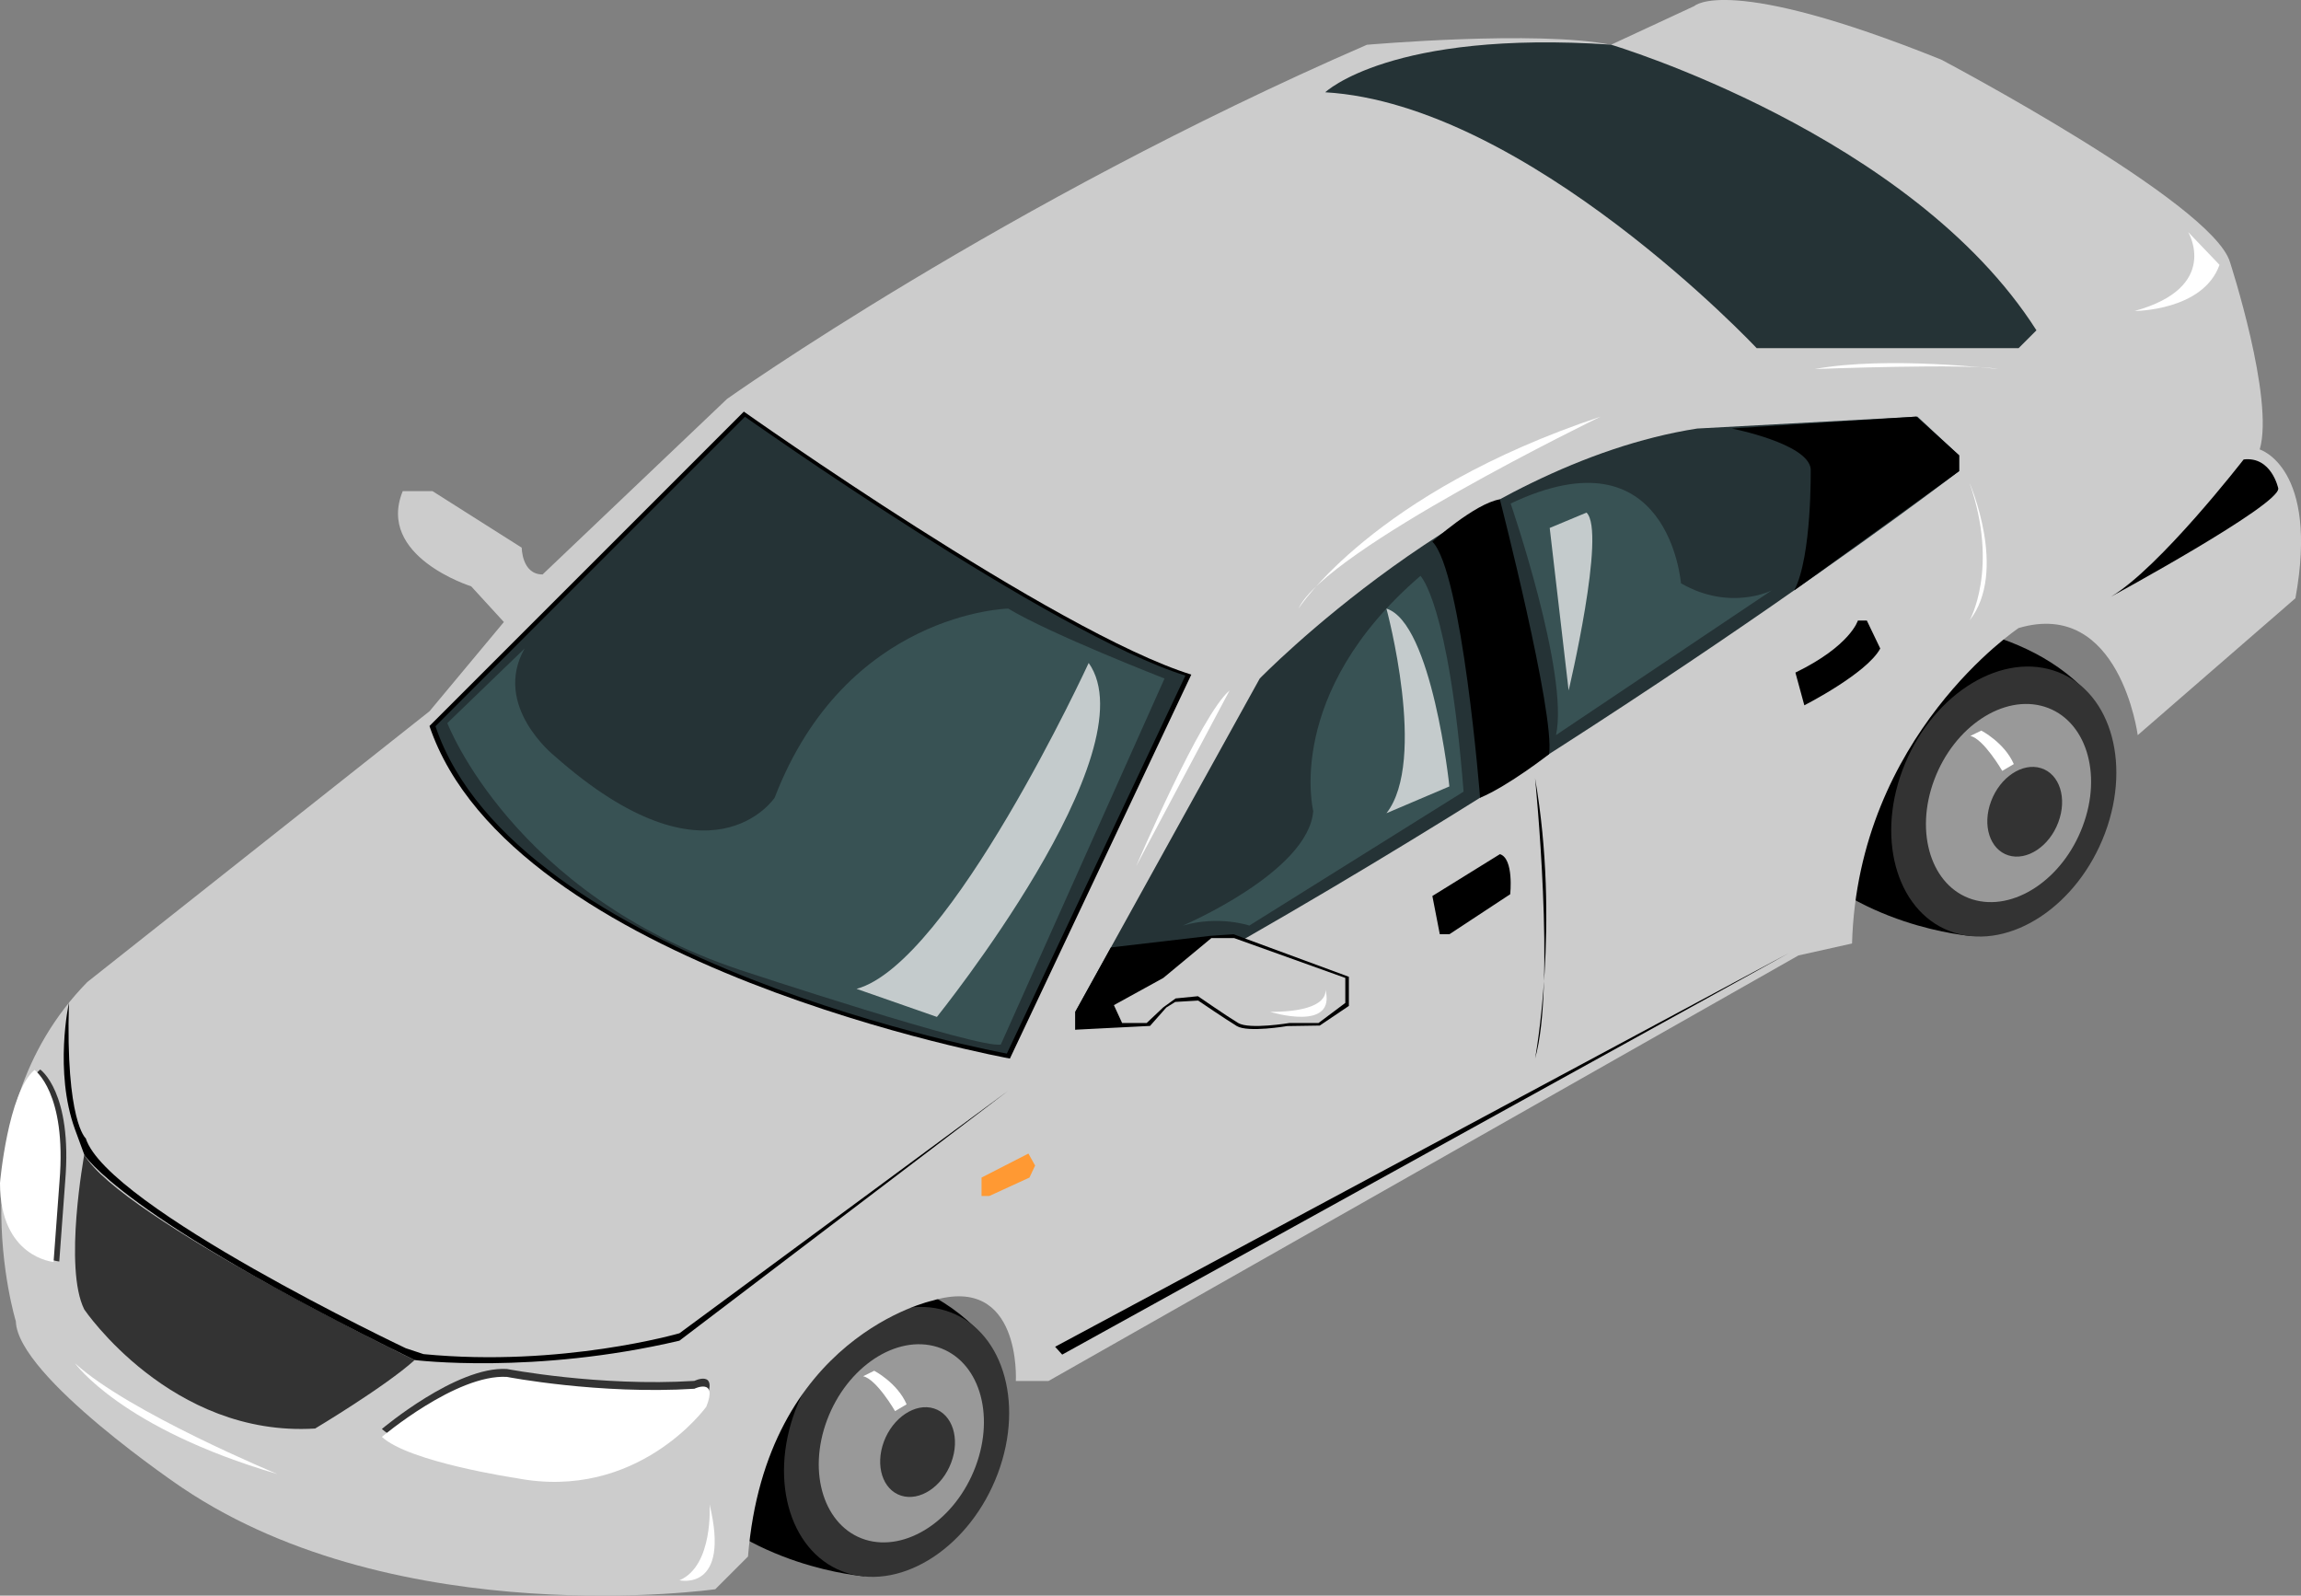 <?xml version="1.0" encoding="utf-8"?>
<!-- Generator: Adobe Illustrator 16.0.0, SVG Export Plug-In . SVG Version: 6.00 Build 0)  -->
<!DOCTYPE svg PUBLIC "-//W3C//DTD SVG 1.1//EN" "http://www.w3.org/Graphics/SVG/1.1/DTD/svg11.dtd">
<svg version="1.1" id="Layer_1" xmlns="http://www.w3.org/2000/svg" xmlns:xlink="http://www.w3.org/1999/xlink" x="0px" y="0px"
	 width="32.217px" height="22.341px" viewBox="33.945 38.458 32.217 22.341" enable-background="new 33.945 38.458 32.217 22.341"
	 xml:space="preserve">
<rect x="33.945" y="38.458" width="32.217" height="22.341" fill="#808080" stroke="none"/>
<g id="Tire_2_1_">
	<path d="M46.045,60.527c0,0-1.642-0.117-2.634-1.314c0,0-0.853-2.227,1.348-3.107c0,0,1.783-0.092,2.825,0.927
		C48.629,58.05,46.045,60.527,46.045,60.527z"/>
	<path fill="#333333" d="M47.916,59.088c-0.381,1.016-1.324,1.639-2.107,1.395c-0.782-0.244-1.109-1.266-0.728-2.279
		c0.381-1.016,1.324-1.639,2.107-1.395C47.97,57.052,48.296,58.073,47.916,59.088z"/>
	<path fill="#999999" d="M47.07,57.318c-0.574-0.18-1.266,0.277-1.545,1.022c-0.279,0.744-0.039,1.494,0.534,1.675
		c0.574,0.178,1.266-0.279,1.545-1.023C47.884,58.246,47.646,57.498,47.07,57.318z M47.263,58.936
		c-0.126,0.338-0.44,0.545-0.7,0.463c-0.26-0.082-0.368-0.42-0.242-0.758c0.126-0.336,0.44-0.545,0.7-0.463
		C47.281,58.259,47.39,58.6,47.263,58.936z"/>
	<path fill="#FFFFFF" d="M46.185,57.65c0,0,0.324,0.168,0.454,0.47l-0.162,0.095c0,0-0.26-0.449-0.447-0.488L46.185,57.65z"/>
	
		<animateTransform  type="translate" fill="remove" additive="replace" attributeName="transform" calcMode="linear" begin="0s" accumulate="none" attributeType="XML" restart="always" values="0,0;0.1,0.1;0,0" repeatCount="indefinite" dur="1">
		</animateTransform>
</g>
<g id="Tire_2_2_">
	<path d="M61.546,51.563c0,0-1.642-0.117-2.634-1.314c0,0-0.854-2.227,1.348-3.108c0,0,1.783-0.092,2.825,0.927
		C64.131,49.085,61.546,51.563,61.546,51.563z"/>
	<path fill="#333333" d="M63.418,50.123c-0.381,1.016-1.324,1.639-2.107,1.395c-0.781-0.244-1.108-1.266-0.728-2.28
		c0.381-1.015,1.324-1.639,2.106-1.395C63.473,48.087,63.798,49.108,63.418,50.123z"/>
	<path fill="#999999" d="M62.572,48.353c-0.574-0.179-1.266,0.278-1.545,1.023c-0.279,0.744-0.039,1.494,0.533,1.674
		c0.574,0.179,1.267-0.278,1.545-1.023C63.387,49.281,63.146,48.533,62.572,48.353z M62.764,49.971
		c-0.125,0.337-0.439,0.544-0.699,0.463c-0.26-0.082-0.369-0.421-0.242-0.758c0.126-0.337,0.439-0.545,0.699-0.463
		C62.783,49.294,62.891,49.634,62.764,49.971z"/>
	<path fill="#FFFFFF" d="M61.686,48.687c0,0,0.324,0.168,0.455,0.469l-0.162,0.095c0,0-0.261-0.45-0.447-0.489L61.686,48.687z"/>
	
		<animateTransform  type="translate" fill="remove" additive="replace" attributeName="transform" calcMode="linear" begin="0s" accumulate="none" attributeType="XML" restart="always" values="0,0;0.1,0.1;0,0" repeatCount="indefinite" dur="1">
		</animateTransform>
</g>
<g id="Car">
	<path fill="#CCCCCC" d="M34.167,56.958c0,0-0.875-2.833,1-4.75l4.792-3.792L41,47.167l-0.458-0.5c0,0-1.333-0.417-0.958-1.333H40
		l1.25,0.792c0,0,0,0.375,0.292,0.375l2.583-2.458c0,0,3.875-2.75,8.958-4.958c0,0,2.375-0.208,3.417,0l1.167-0.542
		c0,0,0.458-0.458,3.458,0.75c0,0,3.792,2,4.042,2.833c0,0,0.625,1.917,0.417,2.625c0,0,0.833,0.25,0.5,2.083l-2.208,1.917
		c0,0-0.25-1.917-1.667-1.5c0,0-2.25,1.5-2.333,4.417l-0.75,0.167l-10.5,5.958h-0.458c0,0,0.083-1.5-1.167-1.125
		c0,0-2.333,0.5-2.583,3.583l-0.458,0.458c0,0-4.417,0.625-7.458-1.417C36.5,59.292,34.188,57.734,34.167,56.958z"/>
	<path d="M50.625,47.903l-2.54,5.376c0,0-6.984-1.271-8.127-4.656l4.402-4.402C44.36,44.221,48.72,47.311,50.625,47.903z"/>
	<path fill="#253336" d="M50.542,47.917l-2.5,5.292c0,0-6.875-1.25-8-4.583l4.333-4.333C44.375,44.292,48.667,47.333,50.542,47.917z
		"/>
	<path fill="#253336" d="M49,52.625l2.583-4.667c0,0,2.917-3,6.125-3.5l3.083-0.167l0.583,0.542v0.221c0,0-5.083,3.904-11.833,7.571
		L49,52.875V52.625z"/>
	<path fill="#253336" d="M52.5,39.75c0,0,0.917-0.875,4-0.667c0,0,4.208,1.25,5.958,4l-0.25,0.25h-3.667
		C58.542,43.333,55.333,39.917,52.5,39.75z"/>
	<path fill="#333333" d="M35.125,54.625c0,0-0.292,1.583,0,2.167c0,0,1.214,1.792,3.232,1.667c0,0,0.976-0.583,1.393-0.958
		C39.75,57.5,35.625,55.5,35.125,54.625z"/>
	<path fill="#333333" d="M34.508,53.432c0,0,0.454,0.313,0.35,1.563l-0.083,1.125c0,0-0.75-0.063-0.75-1.104
		C34.024,55.016,34.137,53.745,34.508,53.432z"/>
	<path fill="#333333" d="M39.292,58.465c0,0,1.042-0.881,1.75-0.84c0,0,1.292,0.25,2.625,0.167c0,0,0.333-0.162,0.167,0.252
		c0,0-0.958,1.331-2.667,0.998C41.167,59.042,39.674,58.816,39.292,58.465z"/>
	<path fill="#FFFFFF" d="M39.292,58.576c0,0,1.042-0.881,1.75-0.84c0,0,1.292,0.25,2.625,0.166c0,0,0.333-0.161,0.167,0.252
		c0,0-0.958,1.332-2.667,0.998C41.167,59.152,39.674,58.93,39.292,58.576z"/>
	<path fill="#FFFFFF" d="M34.428,53.439c0,0,0.454,0.313,0.35,1.563l-0.083,1.125c0,0-0.75-0.063-0.75-1.104
		C33.944,55.021,34.057,53.751,34.428,53.439z"/>
	<polygon fill="#FF9933" points="47.688,54.945 48.344,54.609 48.438,54.777 48.359,54.945 47.797,55.203 47.688,55.203 	"/>
	<path d="M54,46.042c0,0,0.594-0.534,0.945-0.593c0,0,0.773,3.005,0.689,3.568c0,0-0.564,0.442-0.966,0.611
		C54.669,49.627,54.417,46.458,54,46.042z"/>
	<path d="M58.193,44.458c0,0,1.063,0.208,1.104,0.563c0,0,0.02,1.224-0.23,1.703l2.309-1.67v-0.221l-0.6-0.542l0,0L58.193,44.458z"
		/>
	<path fill="#CCCCCC" d="M50.233,52.245l0.673-0.558h0.318l1.557,0.558v0.349l-0.375,0.281H52c0,0-0.563,0.094-0.719,0
		S50.719,52.5,50.719,52.5l-0.313,0.031l-0.173,0.125L50,52.875h-0.344l-0.115-0.25L50.233,52.245z"/>
	<path d="M49.499,51.723l1.388-0.162l0.328-0.023l1.616,0.596v0.408l-0.408,0.275l-0.455,0.007c0,0-0.55,0.094-0.706,0
		c-0.156-0.095-0.541-0.357-0.541-0.357L50.4,52.486l-0.125,0.078l-0.228,0.258L49,52.875v-0.25L49.499,51.723z"/>
	<path fill="#CCCCCC" d="M50.233,52.15l0.673-0.558h0.318l1.557,0.558v0.35l-0.375,0.281H52c0,0-0.563,0.094-0.719,0
		s-0.563-0.375-0.563-0.375l-0.313,0.031l-0.173,0.125L50,52.781h-0.344l-0.115-0.25L50.233,52.15z"/>
	<path fill="#FFFFFF" d="M43.88,59.521c0,0,0.057,0.859-0.422,1.063C43.458,60.583,44.177,60.75,43.88,59.521z"/>
	<path fill="#FFFFFF" d="M51.161,48.125l-1.307,2.458C49.854,50.583,50.76,48.458,51.161,48.125z"/>
	<path fill="#FFFFFF" d="M56.354,44.292c0,0-3.846,1.864-4.229,2.688C52.125,46.979,53.167,45.354,56.354,44.292z"/>
	<path fill="#FFFFFF" d="M52.5,52.302c0,0,0.104,0.323-0.771,0.323C51.729,52.625,52.667,52.917,52.5,52.302z"/>
	<path d="M34.91,52.498c0,0-0.211,0.96,0.085,1.773l0.13,0.354c0,0,0.495,0.854,4.625,2.875c0,0,1.667,0.208,3.708-0.271l4.604-3.5
		l-4.604,3.396c0,0-1.646,0.479-3.583,0.292l-0.25-0.083c0,0-4.175-1.98-4.479-2.938C35.146,54.396,34.862,54.163,34.91,52.498z"/>
	<path fill="#FFFFFF" d="M34.995,57.545c0,0,0.645,0.911,2.833,1.551C37.828,59.096,35.741,58.23,34.995,57.545z"/>
	<path opacity="0.3" fill="#669999" enable-background="new    " d="M50.25,47.958c0,0-1.604-0.625-2.188-0.979
		c0,0-2.271,0.047-3.271,2.648c0,0-0.896,1.352-3.083-0.586c0,0-0.875-0.695-0.417-1.504l-1.083,1.045c0,0,0.917,2.396,4.104,3.458
		c0,0,3.354,1.11,3.646,1.042L50.25,47.958z"/>
	<polygon points="59.005,51.795 48.817,57.424 48.718,57.314 	"/>
	<path d="M54,51.003l0.104,0.535h0.135l0.851-0.56c0,0,0.054-0.499-0.144-0.561L54,51.003z"/>
	<path d="M59.083,47.875l0.125,0.458c0,0,0.875-0.445,1.063-0.795l-0.188-0.392h-0.125C59.958,47.146,59.854,47.5,59.083,47.875z"/>
	<path opacity="0.3" fill="#669999" enable-background="new    " d="M53.833,46.521c0,0,0.396,0.375,0.604,3.021l-3,1.875
		c0,0-0.422-0.146-0.931,0c0,0,1.761-0.75,1.826-1.604C52.333,49.813,51.917,48.167,53.833,46.521z"/>
	<path opacity="0.3" fill="#669999" enable-background="new    " d="M55.096,45.508c0,0,0.821,2.388,0.635,3.242l3.021-2.026
		c0,0-0.583,0.297-1.271-0.099C57.479,46.625,57.316,44.453,55.096,45.508z"/>
	<path d="M65.359,44.891c0,0-1.176,1.518-1.859,1.922c0,0,2.359-1.281,2.344-1.516C65.844,45.297,65.75,44.844,65.359,44.891z"/>
	<path d="M55.438,49.354c0,0,0.293,2.912,0,3.925C55.438,53.279,55.792,51.396,55.438,49.354z"/>
	<path fill="#FFFFFF" d="M61.521,45.219c0,0,0.541,1.239,0,1.927C61.521,47.146,61.938,46.417,61.521,45.219z"/>
	<path fill="#FFFFFF" d="M59.354,43.625c0,0,2.188-0.083,2.563,0C61.917,43.625,60.375,43.438,59.354,43.625z"/>
	<path fill="#FFFFFF" d="M64.583,41.708c0,0,0.458,0.771-0.75,1.104c0,0,0.958,0,1.188-0.646L64.583,41.708z"/>
	<path opacity="0.7" fill="#FFFFFF" enable-background="new    " d="M49.188,47.74c0,0-1.938,4.208-3.25,4.563l1.125,0.393
		C47.063,52.693,50.063,48.979,49.188,47.74z"/>
	<path opacity="0.7" fill="#FFFFFF" enable-background="new    " d="M53.357,46.979c0,0,0.578,2.13,0,2.865l0.881-0.375
		C54.24,49.469,53.996,47.177,53.357,46.979z"/>
	<path opacity="0.7" fill="#FFFFFF" enable-background="new    " d="M55.643,45.85l0.265,2.275c0,0,0.53-2.229,0.25-2.49
		L55.643,45.85z"/>
	
		<animateTransform  type="translate" fill="remove" additive="replace" attributeName="transform" calcMode="linear" begin="0s" accumulate="none" attributeType="XML" restart="always" values="0,0;0.1,0.1;0,0" repeatCount="indefinite" dur="1">
		</animateTransform>
</g>
</svg>
